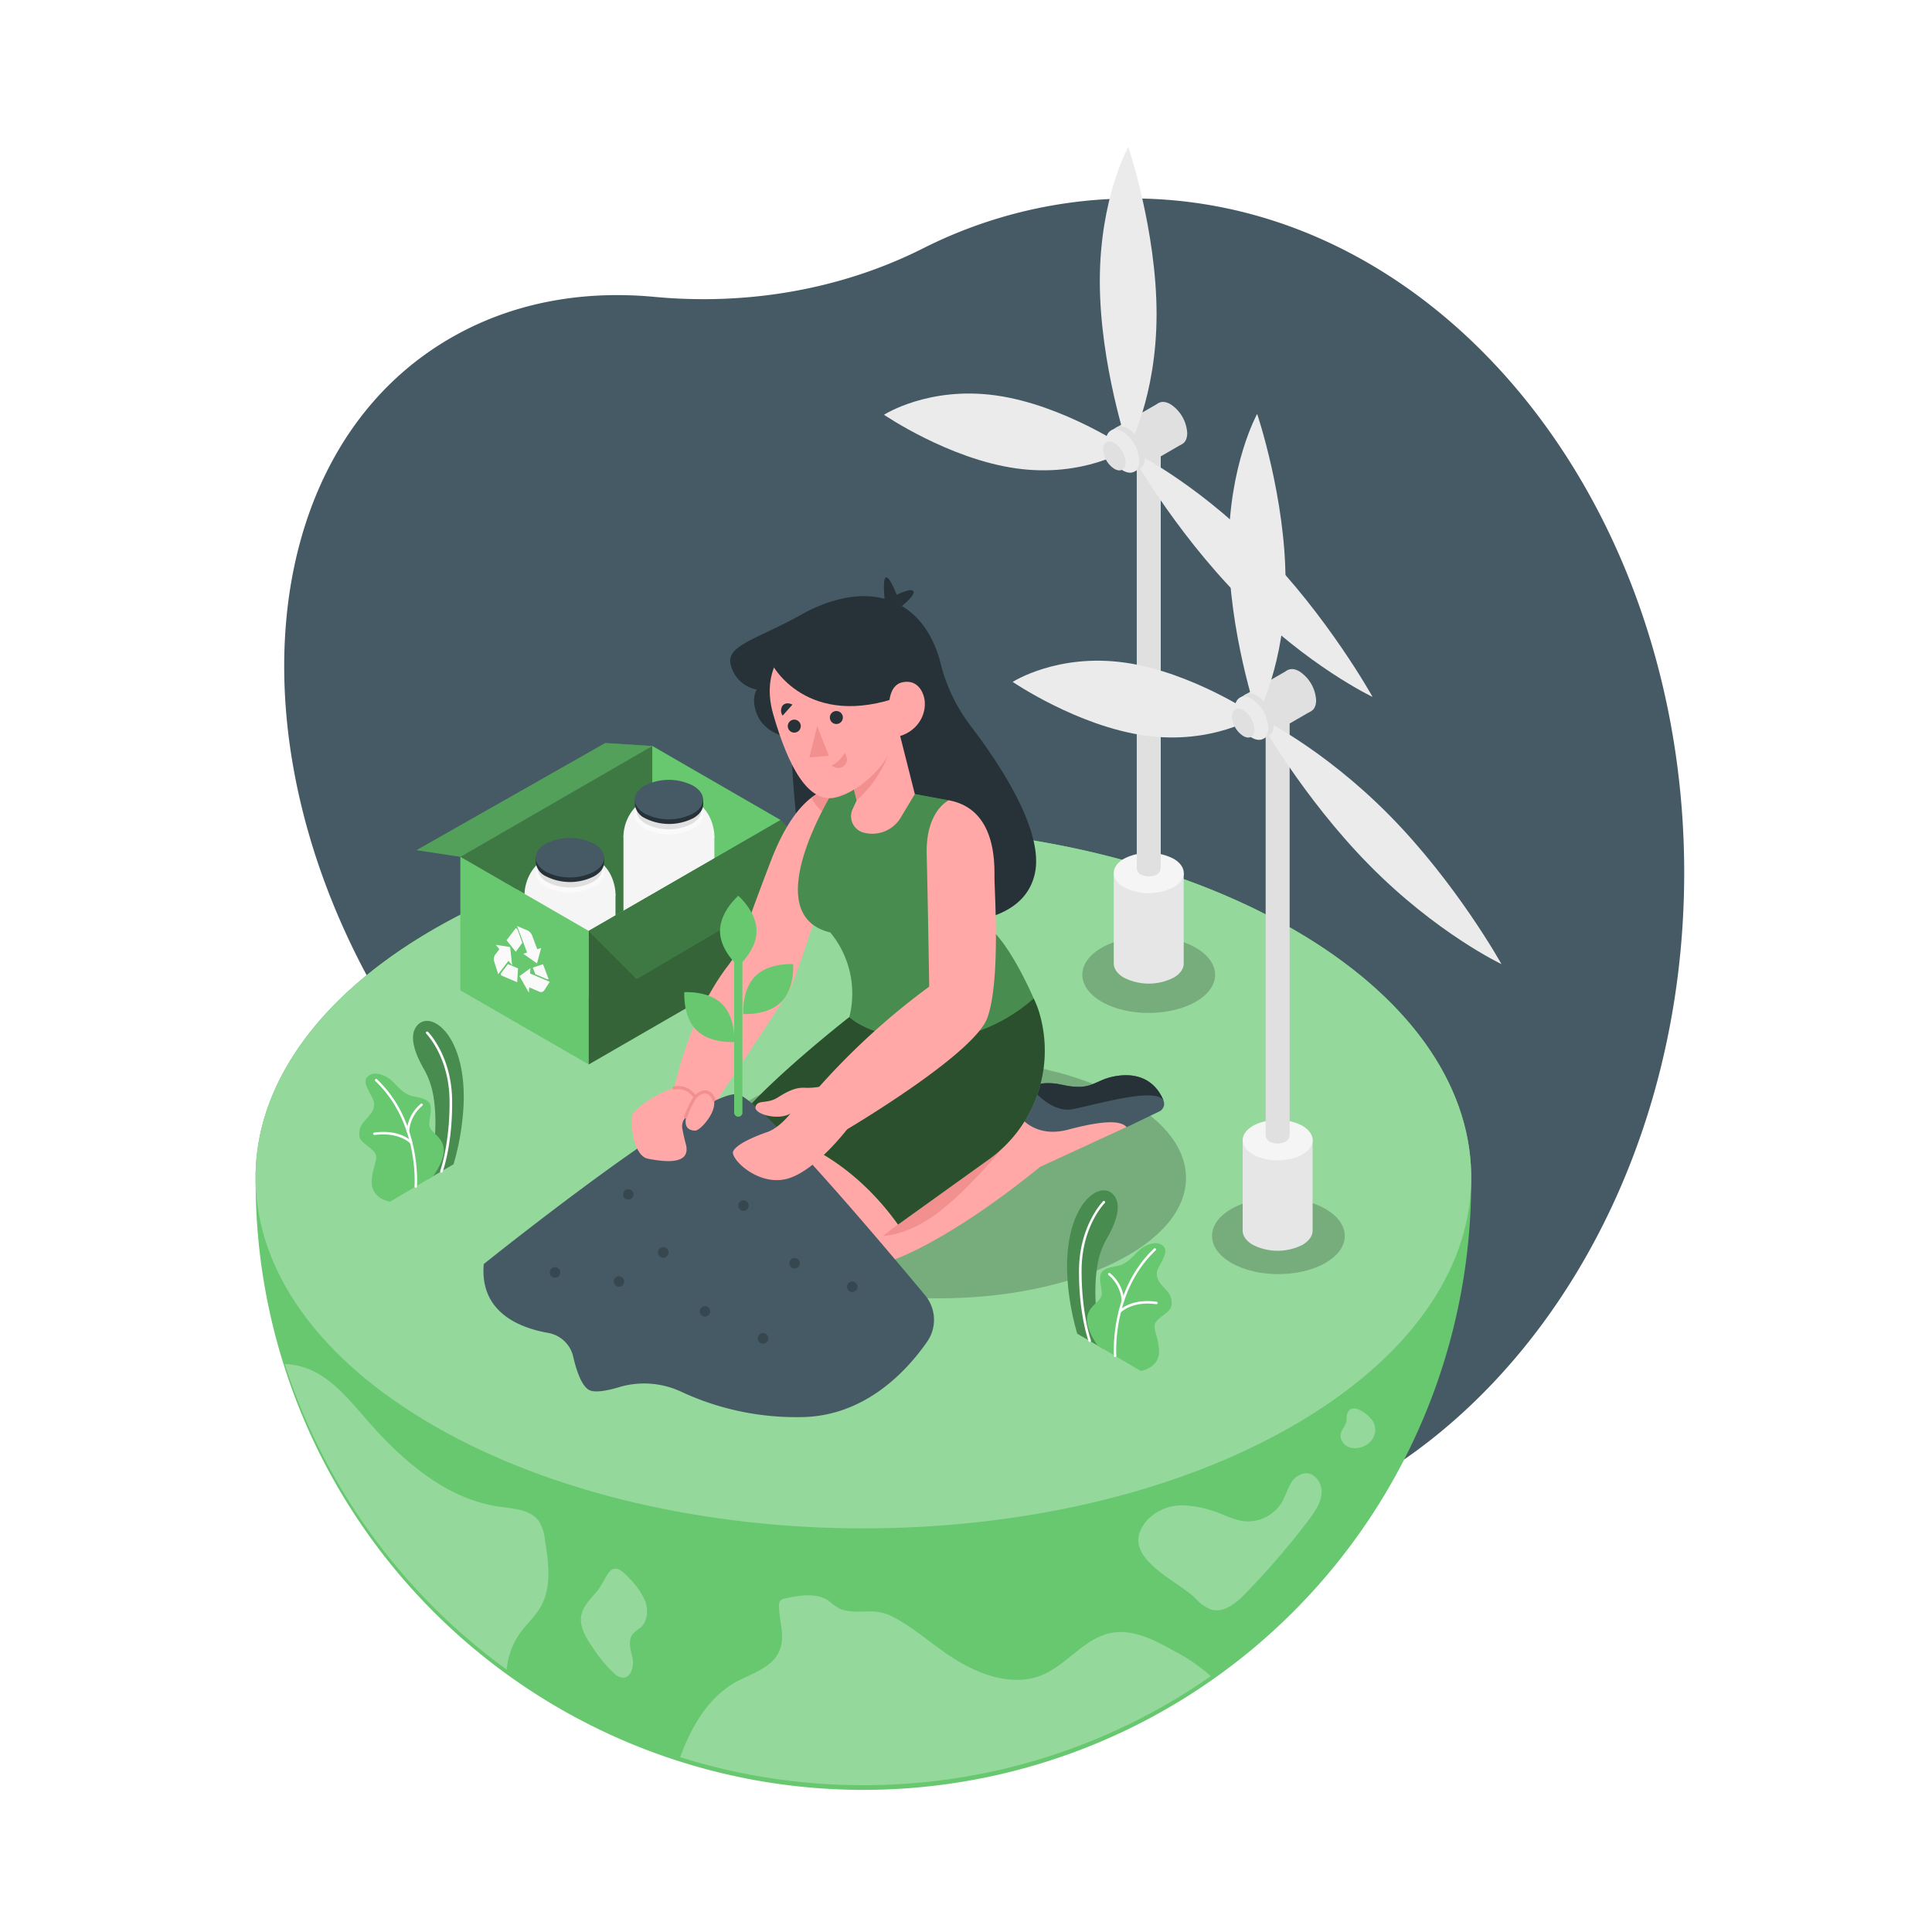 <svg class="animated" id="freepik_stories-environment" xmlns="http://www.w3.org/2000/svg" viewBox="0 0 500 500" version="1.1" xmlns:xlink="http://www.w3.org/1999/xlink" xmlns:svgjs="http://svgjs.com/svgjs"><style>svg#freepik_stories-environment:not(.animated) .animable {opacity: 0;}svg#freepik_stories-environment.animated #freepik--Clouds--inject-7 {animation: 2.9s 1 forwards cubic-bezier(.36,-0.01,.5,1.38) slideLeft,1.5s Infinite  linear wind;animation-delay: 0.5s,3.4s;opacity: 0}svg#freepik_stories-environment.animated #freepik--Plants--inject-7 {animation: 1s 1 forwards cubic-bezier(.36,-0.01,.5,1.38) slideUp;animation-delay: 0s;}            @keyframes slideLeft {                0% {                    opacity: 0;                    transform: translateX(-30px);                }                100% {                    opacity: 1;                    transform: translateX(0);                }            }                    @keyframes wind {                0% {                    transform: rotate( 0deg );                }                25% {                    transform: rotate( 1deg );                }                75% {                    transform: rotate( -1deg );                }            }                    @keyframes slideUp {                0% {                    opacity: 0;                    transform: translateY(30px);                }                100% {                    opacity: 1;                    transform: inherit;                }            }        </style><g id="freepik--Background--inject-7" class="animable" style="transform-origin: 254.711px 225.85px;"><path d="M293,400.34c78.9,0,142.87-78.12,142.87-174.49S371.89,51.36,293,51.36a120.27,120.27,0,0,0-54.28,13C217.51,75,193.28,79.07,169.37,76.83c-18.13-1.7-35.65,1.3-51,9.67-52,28.29-59.89,107.08-17.68,176,15.31,25,35.12,45.27,56.63,59.59a236.05,236.05,0,0,1,41.6,35.06C224,384,256.94,400.34,293,400.34Z" style="fill: rgb(69, 90, 100); transform-origin: 254.711px 225.85px;" id="elruauwnihfz" class="animable"></path></g><g id="freepik--Floor--inject-7" class="animable" style="transform-origin: 223.445px 338.562px;"><path d="M380.74,304.72c0,.44,0,.89,0,1.33a157.29,157.29,0,0,1-314.58-.24c0-.36,0-.73,0-1.09s0-.73,0-1.09C66.62,280.75,82,258,112.22,240.5c61.43-35.46,161-35.46,222.46,0,30.12,17.41,45.48,40.1,46.05,62.89C380.74,303.83,380.74,304.28,380.74,304.72Z" style="fill: rgb(104, 200, 112); transform-origin: 223.45px 338.562px;" id="elov8zqrz4gw" class="animable"></path><path d="M139.51,393.75c-2.11-3.06-6.44-3.28-10.13-3.8-13.94-1.94-25.31-12-34.57-22.61-3.49-4-6.88-8.2-11.32-11.11A19,19,0,0,0,73.7,353a157.57,157.57,0,0,0,57.42,79.08,19.39,19.39,0,0,1,3.51-9.5c1.66-2.29,3.82-4.21,5.23-6.65,3-5.15,2.11-11.56,1.16-17.43A11.2,11.2,0,0,0,139.51,393.75Z" style="fill: rgb(104, 200, 112); transform-origin: 107.811px 392.54px;" id="elrjrifktzy6" class="animable"></path><g id="elpo229wr3qaj"><path d="M139.51,393.75c-2.11-3.06-6.44-3.28-10.13-3.8-13.94-1.94-25.31-12-34.57-22.61-3.49-4-6.88-8.2-11.32-11.11A19,19,0,0,0,73.7,353a157.57,157.57,0,0,0,57.42,79.08,19.39,19.39,0,0,1,3.51-9.5c1.66-2.29,3.82-4.21,5.23-6.65,3-5.15,2.11-11.56,1.16-17.43A11.2,11.2,0,0,0,139.51,393.75Z" style="fill: rgb(255, 255, 255); opacity: 0.3; transform-origin: 107.811px 392.54px;" class="animable"></path></g><path d="M154.5,411.82c-1.54,1.88-3.46,3.62-4,6-.71,3.13,1.22,6.18,3.07,8.8a32.47,32.47,0,0,0,5.51,6.56,3.71,3.71,0,0,0,2,1c2.19.16,3.06-2.88,2.62-5s-1.32-4.66.09-6.35a16.06,16.06,0,0,1,1.92-1.55c1.84-1.61,2.11-4.48,1.31-6.79a18.65,18.65,0,0,0-4.13-6C157.73,402.69,157.45,408.22,154.5,411.82Z" style="fill: rgb(104, 200, 112); transform-origin: 158.897px 420.077px;" id="elai56zscjwjs" class="animable"></path><g id="elruludu1r8l9"><path d="M154.5,411.82c-1.54,1.88-3.46,3.62-4,6-.71,3.13,1.22,6.18,3.07,8.8a32.47,32.47,0,0,0,5.51,6.56,3.71,3.71,0,0,0,2,1c2.19.16,3.06-2.88,2.62-5s-1.32-4.66.09-6.35a16.06,16.06,0,0,1,1.92-1.55c1.84-1.61,2.11-4.48,1.31-6.79a18.65,18.65,0,0,0-4.13-6C157.73,402.69,157.45,408.22,154.5,411.82Z" style="fill: rgb(255, 255, 255); opacity: 0.3; transform-origin: 158.897px 420.077px;" class="animable"></path></g><path d="M223.44,462a156.6,156.6,0,0,0,89.92-28.22,46.79,46.79,0,0,0-9.64-6.58c-5-2.8-10.64-5.71-16.29-4.57-6.85,1.39-11.27,8.19-17.72,10.86-7.71,3.19-16.59-.14-23.57-4.72-5.07-3.32-9.68-7.55-15.07-10.35-5.19-2.7-8.71-.32-13.56-2a12.27,12.27,0,0,1-2.87-2c-3.19-2.32-7.59-1.58-11.45-.74a2.14,2.14,0,0,0-1.3.63,2,2,0,0,0-.29,1.16c0,2.38.59,4.73.76,7.1.53,7.26-4.74,9.31-10.33,11.92-8.12,3.79-12.82,11.62-16,20.26A157.24,157.24,0,0,0,223.44,462Z" style="fill: rgb(104, 200, 112); transform-origin: 244.695px 437.433px;" id="el30gtgwsmhd1" class="animable"></path><g id="elpkpl3xmasz"><path d="M223.44,462a156.6,156.6,0,0,0,89.92-28.22,46.79,46.79,0,0,0-9.64-6.58c-5-2.8-10.64-5.71-16.29-4.57-6.85,1.39-11.27,8.19-17.72,10.86-7.71,3.19-16.59-.14-23.57-4.72-5.07-3.32-9.68-7.55-15.07-10.35-5.19-2.7-8.71-.32-13.56-2a12.27,12.27,0,0,1-2.87-2c-3.19-2.32-7.59-1.58-11.45-.74a2.14,2.14,0,0,0-1.3.63,2,2,0,0,0-.29,1.16c0,2.38.59,4.73.76,7.1.53,7.26-4.74,9.31-10.33,11.92-8.12,3.79-12.82,11.62-16,20.26A157.24,157.24,0,0,0,223.44,462Z" style="fill: rgb(255, 255, 255); opacity: 0.3; transform-origin: 244.695px 437.433px;" class="animable"></path></g><path d="M309.4,413.66a10.66,10.66,0,0,0,3.84,2.82c3.54,1.16,7-1.82,9.52-4.54a201.18,201.18,0,0,0,16.41-19.21c1.41-2,2.79-4.11,2.87-6.52s-1.73-5-4.14-4.95a5.14,5.14,0,0,0-3.95,2.86c-.85,1.48-1.32,3.14-2.17,4.62a10.31,10.31,0,0,1-10.18,4.91,22.87,22.87,0,0,1-4.93-1.59,29.16,29.16,0,0,0-10.18-2.46,12.48,12.48,0,0,0-9.51,3.72C288.74,402.55,304.22,408.64,309.4,413.66Z" style="fill: rgb(104, 200, 112); transform-origin: 318.326px 398.998px;" id="el0mztxvtd3ju" class="animable"></path><path d="M353.23,374.15a4.86,4.86,0,0,0,2.69-3.67,5.13,5.13,0,0,0-.36-2.15c-.71-1.91-6.09-6.24-7-2.06-.11.53,0,1.1-.13,1.62-.5,1.95-2.25,2.82-1.14,5S351.24,375.2,353.23,374.15Z" style="fill: rgb(104, 200, 112); transform-origin: 351.427px 369.649px;" id="elnkncif1sd3b" class="animable"></path><g id="el6ght5lqv5au"><path d="M309.4,413.66a10.66,10.66,0,0,0,3.84,2.82c3.54,1.16,7-1.82,9.52-4.54a201.18,201.18,0,0,0,16.41-19.21c1.41-2,2.79-4.11,2.87-6.52s-1.73-5-4.14-4.95a5.14,5.14,0,0,0-3.95,2.86c-.85,1.48-1.32,3.14-2.17,4.62a10.31,10.31,0,0,1-10.18,4.91,22.87,22.87,0,0,1-4.93-1.59,29.16,29.16,0,0,0-10.18-2.46,12.48,12.48,0,0,0-9.51,3.72C288.74,402.55,304.22,408.64,309.4,413.66Z" style="fill: rgb(255, 255, 255); opacity: 0.3; transform-origin: 318.326px 398.998px;" class="animable"></path></g><g id="el8d1we90kqcf"><path d="M353.23,374.15a4.86,4.86,0,0,0,2.69-3.67,5.13,5.13,0,0,0-.36-2.15c-.71-1.91-6.09-6.24-7-2.06-.11.53,0,1.1-.13,1.62-.5,1.95-2.25,2.82-1.14,5S351.24,375.2,353.23,374.15Z" style="fill: rgb(255, 255, 255); opacity: 0.3; transform-origin: 351.427px 369.649px;" class="animable"></path></g><path d="M380.74,304.72c0,.44,0,.89,0,1.33-.57,22.8-15.93,45.49-46.05,62.89-61.43,35.47-161,35.47-222.46,0C82,351.48,66.62,328.7,66.15,305.81c0-.36,0-.73,0-1.09s0-.73,0-1.09C66.62,280.75,82,258,112.22,240.5c61.43-35.46,161-35.46,222.46,0,30.12,17.41,45.48,40.1,46.05,62.89C380.74,303.83,380.74,304.28,380.74,304.72Z" style="fill: rgb(104, 200, 112); transform-origin: 223.445px 304.724px;" id="ely3v8zk5avbd" class="animable"></path><g id="elfl5plbcummu"><path d="M380.74,304.72c0,.44,0,.89,0,1.33-.57,22.8-15.93,45.49-46.05,62.89-61.43,35.47-161,35.47-222.46,0C82,351.48,66.62,328.7,66.15,305.81c0-.36,0-.73,0-1.09s0-.73,0-1.09C66.62,280.75,82,258,112.22,240.5c61.43-35.46,161-35.46,222.46,0,30.12,17.41,45.48,40.1,46.05,62.89C380.74,303.83,380.74,304.28,380.74,304.72Z" style="fill: rgb(255, 255, 255); opacity: 0.3; transform-origin: 223.445px 304.724px;" class="animable"></path></g></g><g id="freepik--Shadows--inject-7" class="animable" style="transform-origin: 260.203px 298.299px;"><g id="eledjzpydog2f"><ellipse cx="242.9" cy="304.85" rx="64.04" ry="31.16" style="opacity: 0.2; transform-origin: 242.9px 304.85px; transform: rotate(-17.95deg);" class="animable"></ellipse></g><g id="elzhb6h01jgx"><path d="M309.44,245.26c6.71,3.87,6.71,10.16,0,14s-17.59,3.87-24.3,0-6.71-10.16,0-14S302.73,241.39,309.44,245.26Z" style="opacity: 0.2; transform-origin: 297.29px 252.26px;" class="animable"></path></g><g id="elppnnaksolya"><path d="M343,312.85c6.71,3.88,6.71,10.16,0,14s-17.59,3.87-24.3,0-6.71-10.15,0-14S336.29,309,343,312.85Z" style="opacity: 0.2; transform-origin: 330.85px 319.852px;" class="animable"></path></g></g><g id="freepik--wind-turbines--inject-7" class="animable" style="transform-origin: 308.68px 180.85px;"><path d="M306.34,249.12V225.93h-18.1v23.4c0,1.34.88,2.67,2.65,3.7a14.17,14.17,0,0,0,12.81,0C305.56,252,306.43,250.53,306.34,249.12Z" style="fill: rgb(230, 230, 230); transform-origin: 297.293px 240.245px;" id="elo46stzerhkg" class="animable"></path><path d="M303.7,222.23c3.54,2.05,3.54,5.36,0,7.4a14.17,14.17,0,0,1-12.81,0c-3.54-2-3.54-5.35,0-7.4A14.17,14.17,0,0,1,303.7,222.23Z" style="fill: rgb(245, 245, 245); transform-origin: 297.295px 225.93px;" id="el8ytvx0b7th9" class="animable"></path><path d="M299.08,226.46h0a4.79,4.79,0,0,1-3.57,0h0a2.1,2.1,0,0,1-1.32-2V114.94h6.21V224.51A2.1,2.1,0,0,1,299.08,226.46Z" style="fill: rgb(224, 224, 224); transform-origin: 297.295px 170.873px;" id="elbf4rpv0x7i4" class="animable"></path><polygon points="305.82 114.97 293.76 121.94 287.59 111.39 299.81 104.34 305.82 114.97" style="fill: rgb(224, 224, 224); transform-origin: 296.705px 113.14px;" id="elegdi1x7a6cr" class="animable"></polygon><path d="M299.32,81.26c0,21.56-7.35,34.8-7.35,34.8s-7.34-21.73-7.34-43.29S292,38,292,38,299.32,59.7,299.32,81.26Z" style="fill: rgb(235, 235, 235); transform-origin: 291.975px 77.03px;" id="eli8gepagvsc" class="animable"></path><path d="M321,154.73c-17.47-17.71-29-38.5-29-38.5s16.76,7.92,34.23,25.63,29,38.51,29,38.51S338.46,172.44,321,154.73Z" style="fill: rgb(235, 235, 235); transform-origin: 323.615px 148.3px;" id="elq7be58afm6p" class="animable"></path><path d="M263,121.22c17.47,2.46,29-5,29-5s-16.75-11.43-34.22-13.88-29,5-29,5S245.49,118.77,263,121.22Z" style="fill: rgb(235, 235, 235); transform-origin: 260.39px 111.782px;" id="elz92ksek8vs" class="animable"></path><path d="M296.3,118.41c0,2.76-1.94,3.88-4.33,2.5a9.55,9.55,0,0,1-4.32-7.49c0-2.76,1.93-3.88,4.32-2.5A9.56,9.56,0,0,1,296.3,118.41Z" style="fill: rgb(224, 224, 224); transform-origin: 291.975px 115.915px;" id="elzsxk0mjxqbd" class="animable"></path><path d="M294.87,119.24c0,2.76-1.93,3.88-4.32,2.5a9.58,9.58,0,0,1-4.33-7.5c0-2.76,1.94-3.88,4.33-2.5A9.57,9.57,0,0,1,294.87,119.24Z" style="fill: rgb(235, 235, 235); transform-origin: 290.545px 116.74px;" id="elnxgy67eeu1o" class="animable"></path><path d="M307.25,112.1c0,2.76-1.94,3.88-4.33,2.5a9.58,9.58,0,0,1-4.33-7.5c0-2.76,1.94-3.87,4.33-2.49A9.56,9.56,0,0,1,307.25,112.1Z" style="fill: rgb(224, 224, 224); transform-origin: 302.92px 109.604px;" id="elmo9ecdl43fn" class="animable"></path><path d="M291.31,119.66c0,1.86-1.3,2.61-2.91,1.68a6.43,6.43,0,0,1-2.92-5c0-1.86,1.31-2.61,2.92-1.69A6.44,6.44,0,0,1,291.31,119.66Z" style="fill: rgb(224, 224, 224); transform-origin: 288.395px 117.998px;" id="elnmr8avofg4n" class="animable"></path><path d="M339.7,318.26V295.07H321.6v23.4c0,1.34.88,2.67,2.65,3.7a14.17,14.17,0,0,0,12.81,0C338.92,321.09,339.79,319.67,339.7,318.26Z" style="fill: rgb(230, 230, 230); transform-origin: 330.653px 309.385px;" id="ele3etkzyj5xi" class="animable"></path><ellipse cx="330.66" cy="295.07" rx="9.06" ry="5.23" style="fill: rgb(245, 245, 245); transform-origin: 330.66px 295.07px;" id="elds9l54vgew9" class="animable"></ellipse><path d="M332.44,295.6h0a4.79,4.79,0,0,1-3.57,0h0a2.1,2.1,0,0,1-1.32-2V184.08h6.21V293.65A2.1,2.1,0,0,1,332.44,295.6Z" style="fill: rgb(224, 224, 224); transform-origin: 330.655px 240.013px;" id="el38n1pjudf0f" class="animable"></path><polygon points="339.18 184.11 327.12 191.08 320.95 180.53 333.17 173.48 339.18 184.11" style="fill: rgb(224, 224, 224); transform-origin: 330.065px 182.28px;" id="el30ygc9ze5l1" class="animable"></polygon><path d="M332.69,150.4c0,21.56-7.35,34.8-7.35,34.8S318,163.47,318,141.91s7.35-34.79,7.35-34.79S332.69,128.84,332.69,150.4Z" style="fill: rgb(235, 235, 235); transform-origin: 325.345px 146.16px;" id="eljuju6wm7g9" class="animable"></path><path d="M354.36,223.87c-17.47-17.71-29-38.5-29-38.5s16.75,7.92,34.22,25.63,29,38.51,29,38.51S371.82,241.59,354.36,223.87Z" style="fill: rgb(235, 235, 235); transform-origin: 356.97px 217.44px;" id="elpkmqjrce52h" class="animable"></path><path d="M296.31,190.36c17.47,2.46,29-5,29-5s-16.76-11.43-34.23-13.88-29,5-29,5S278.85,187.91,296.31,190.36Z" style="fill: rgb(235, 235, 235); transform-origin: 293.695px 180.922px;" id="elh7o08ipgfnk" class="animable"></path><path d="M329.66,187.55c0,2.76-1.93,3.88-4.32,2.5a9.56,9.56,0,0,1-4.33-7.49c0-2.76,1.94-3.88,4.33-2.5A9.55,9.55,0,0,1,329.66,187.55Z" style="fill: rgb(224, 224, 224); transform-origin: 325.335px 185.055px;" id="elisf87d6ejxn" class="animable"></path><path d="M328.24,188.38c0,2.76-1.94,3.88-4.33,2.5a9.58,9.58,0,0,1-4.33-7.5c0-2.76,1.94-3.88,4.33-2.5A9.58,9.58,0,0,1,328.24,188.38Z" style="fill: rgb(235, 235, 235); transform-origin: 323.91px 185.88px;" id="el3khv08lb0op" class="animable"></path><path d="M340.61,181.24c0,2.76-1.94,3.88-4.33,2.5a9.57,9.57,0,0,1-4.32-7.5c0-2.76,1.93-3.87,4.32-2.49A9.56,9.56,0,0,1,340.61,181.24Z" style="fill: rgb(224, 224, 224); transform-origin: 336.285px 178.744px;" id="elm0gwdijkc2" class="animable"></path><path d="M324.67,188.8c0,1.86-1.3,2.61-2.91,1.68a6.41,6.41,0,0,1-2.91-5c0-1.86,1.3-2.61,2.91-1.69A6.44,6.44,0,0,1,324.67,188.8Z" style="fill: rgb(224, 224, 224); transform-origin: 321.76px 187.138px;" id="el0slsihgf4qw" class="animable"></path></g><g id="freepik--Box--inject-7" class="animable" style="transform-origin: 160.52px 233.885px;"><polygon points="202.03 212.24 152.36 240.92 119.14 221.74 168.81 193.06 202.03 212.24" style="fill: rgb(104, 200, 112); transform-origin: 160.585px 216.99px;" id="el6155qtjsoo" class="animable"></polygon><g id="elkaiws1d3fvh"><polygon points="202.03 212.24 152.36 240.92 119.14 221.74 168.81 193.06 202.03 212.24" style="opacity: 0.4; transform-origin: 160.585px 216.99px;" class="animable"></polygon></g><polygon points="168.81 193.06 168.81 231.42 202.03 212.24 168.81 193.06" style="fill: rgb(104, 200, 112); transform-origin: 185.42px 212.24px;" id="el3tb71cv6abx" class="animable"></polygon><path d="M159.29,231.35c0,4.52-13.86,5.57-20.31,3.15-2-.73-3.23-1.77-3.23-3.15a11.47,11.47,0,0,1,3.43-7.8c1.75-1.6,4.38-2.81,8.34-2.81C158.56,220.74,159.29,230,159.29,231.35Z" style="fill: rgb(245, 245, 245); transform-origin: 147.52px 228.253px;" id="el4w2v42fbb7a" class="animable"></path><path d="M153.75,222.25a13.82,13.82,0,0,0-12.51,0c-3.45,2-3.43,5.22,0,7.22a13.82,13.82,0,0,0,12.51,0C157.24,227.48,157.22,224.25,153.75,222.25Z" style="fill: rgb(250, 250, 250); transform-origin: 147.51px 225.86px;" id="el8e7t5smisas" class="animable"></path><path d="M153.41,221.44a13.06,13.06,0,0,0-11.82,0c-3.26,1.88-3.24,4.94,0,6.83a13.06,13.06,0,0,0,11.82,0C156.7,226.39,156.68,223.33,153.41,221.44Z" style="fill: rgb(224, 224, 224); transform-origin: 147.511px 224.855px;" id="eldpxxvrc3xf" class="animable"></path><path d="M135.75,231.35v20.36c0,1.71,1.14,3.41,3.36,4.72a.41.41,0,0,0,.11.07c4.61,2.67,12.06,2.68,16.64,0,2.3-1.32,3.44-3.07,3.43-4.82V231.35Z" style="fill: rgb(245, 245, 245); transform-origin: 147.52px 244.928px;" id="ele650xxhuhmd" class="animable"></path><path d="M156.36,223.15v-1.23h-.28a5.33,5.33,0,0,0-2.33-2.38,13.82,13.82,0,0,0-12.51,0,5.13,5.13,0,0,0-2.33,2.44h-.24v1.34h0a4.54,4.54,0,0,0,2.6,3.45,13.82,13.82,0,0,0,12.51,0c1.73-1,2.59-2.31,2.57-3.62Z" style="fill: rgb(38, 50, 56); transform-origin: 147.515px 223.155px;" id="elugrp5hh8gzm" class="animable"></path><path d="M153.75,218.36a13.79,13.79,0,0,0-12.51,0c-3.45,2-3.43,5.23,0,7.23a13.82,13.82,0,0,0,12.51,0C157.24,223.59,157.22,220.36,153.75,218.36Z" style="fill: rgb(69, 90, 100); transform-origin: 147.51px 221.973px;" id="elmt1nrq208tr" class="animable"></path><path d="M184.88,216.32c0,4.51-13.86,5.57-20.3,3.15-2-.73-3.23-1.77-3.23-3.15a11.42,11.42,0,0,1,3.43-7.8c1.74-1.6,4.38-2.81,8.34-2.81C184.16,205.71,184.88,215,184.88,216.32Z" style="fill: rgb(245, 245, 245); transform-origin: 173.115px 213.222px;" id="el31tferl8i4n" class="animable"></path><path d="M179.35,207.22a13.79,13.79,0,0,0-12.51,0c-3.45,2-3.43,5.23,0,7.23a13.84,13.84,0,0,0,12.52,0C182.83,212.45,182.82,209.22,179.35,207.22Z" style="fill: rgb(250, 250, 250); transform-origin: 173.109px 210.833px;" id="elg973jw11m8" class="animable"></path><path d="M179,206.41a13.06,13.06,0,0,0-11.82,0c-3.25,1.88-3.23,4.93,0,6.82a13.06,13.06,0,0,0,11.82,0C182.29,211.36,182.28,208.3,179,206.41Z" style="fill: rgb(224, 224, 224); transform-origin: 173.107px 209.82px;" id="eluwpe0ri9noq" class="animable"></path><path d="M161.35,216.32v20.36c0,1.7,1.13,3.41,3.36,4.72a.41.41,0,0,0,.11.07c4.6,2.67,12.06,2.68,16.64,0,2.3-1.32,3.43-3.07,3.42-4.82V216.32Z" style="fill: rgb(245, 245, 245); transform-origin: 173.115px 229.898px;" id="el7z5q27xky7g" class="animable"></path><path d="M182,208.11v-1.23h-.28a5.37,5.37,0,0,0-2.33-2.37,13.82,13.82,0,0,0-12.51,0,5.15,5.15,0,0,0-2.34,2.43h-.23v1.35h0a4.55,4.55,0,0,0,2.59,3.45,13.84,13.84,0,0,0,12.52,0c1.73-1,2.58-2.31,2.57-3.63Z" style="fill: rgb(38, 50, 56); transform-origin: 173.155px 208.125px;" id="eloz88ajctk1p" class="animable"></path><path d="M179.35,203.32a13.82,13.82,0,0,0-12.51,0c-3.45,2-3.43,5.22,0,7.23a13.84,13.84,0,0,0,12.52,0C182.83,208.56,182.82,205.32,179.35,203.32Z" style="fill: rgb(69, 90, 100); transform-origin: 173.109px 206.935px;" id="ele9o88gr7t0m" class="animable"></path><polygon points="152.36 240.92 152.36 275.48 119.14 256.3 119.14 221.74 152.36 240.92" style="fill: rgb(104, 200, 112); transform-origin: 135.75px 248.61px;" id="elmv4jvo2uuxj" class="animable"></polygon><polygon points="202.03 246.8 152.36 275.48 152.36 240.92 202.03 212.24 202.03 246.8" style="fill: rgb(104, 200, 112); transform-origin: 177.195px 243.86px;" id="elr1iimazi5u" class="animable"></polygon><g id="elp1nm50fsr6"><polygon points="202.03 246.8 152.36 275.48 152.36 240.92 202.03 212.24 202.03 246.8" style="opacity: 0.5; transform-origin: 177.195px 243.86px;" class="animable"></polygon></g><polygon points="152.36 240.92 164.77 253.33 213.23 224.84 202.03 212.24 152.36 240.92" style="fill: rgb(104, 200, 112); transform-origin: 182.795px 232.785px;" id="elxgztp497ig" class="animable"></polygon><g id="ele6x8h469orc"><polygon points="152.36 240.92 164.77 253.33 213.23 224.84 202.03 212.24 152.36 240.92" style="opacity: 0.4; transform-origin: 182.795px 232.785px;" class="animable"></polygon></g><path d="M129.67,251.87a.54.54,0,0,0,0,.47s0,.08,0,.08l4.17,1.78.23-3.58-2.61-1.11Z" style="fill: rgb(250, 250, 250); transform-origin: 131.843px 251.855px;" id="ell3iwfwpl8r" class="animable"></path><path d="M138.55,252.13l2.87,1.22a.54.54,0,0,0,.55,0l-1.44-3.81-2.64.87Z" style="fill: rgb(250, 250, 250); transform-origin: 139.93px 251.483px;" id="elfw9bl8vh2h5" class="animable"></path><path d="M135.4,246.81l3.57,2.52,1.08-4-1,.33-1.31-3.48a2.47,2.47,0,0,0-1.21-1.37l-2.72-1.16,2.61,6.87Z" style="fill: rgb(250, 250, 250); transform-origin: 136.93px 244.49px;" id="elxneijre6fk" class="animable"></path><path d="M135.17,244,134,240.75a.91.91,0,0,0-.45-.52h0s-.08,0-.09,0l-2.36,3.1,2.39,3Z" style="fill: rgb(250, 250, 250); transform-origin: 133.135px 243.28px;" id="elip1su4zzbls" class="animable"></path><path d="M132.54,249.81l-.52-4.72-3.69-.57.91,1.14-1.14,1.49a2,2,0,0,0-.16,1.82l1,3.16,2.65-3.47Z" style="fill: rgb(250, 250, 250); transform-origin: 130.166px 248.325px;" id="elfyzpavnx7bu" class="animable"></path><path d="M137.18,251.94l.09-1.37-2.83,2.05,2.43,4.28.09-1.37,2.61,1.11a1,1,0,0,0,1.28-.35l1.42-2.19Z" style="fill: rgb(250, 250, 250); transform-origin: 138.355px 253.735px;" id="elk1fbmi694" class="animable"></path><polygon points="119.14 221.74 107.81 220.02 156.64 192.29 168.81 193.06 119.14 221.74" style="fill: rgb(104, 200, 112); transform-origin: 138.31px 207.015px;" id="elg76qdc6iej4" class="animable"></polygon><g id="elisektb7wgwr"><polygon points="119.14 221.74 107.81 220.02 156.64 192.29 168.81 193.06 119.14 221.74" style="opacity: 0.2; transform-origin: 138.31px 207.015px;" class="animable"></polygon></g></g><g id="freepik--Character--inject-7" class="animable" style="transform-origin: 213.196px 258.088px;"><path d="M193,287.59s-15.6,15.13-11.95,24,16.5,13.23,32.95,6,35.12-22.92,35.12-22.92Z" style="fill: rgb(255, 168, 167); transform-origin: 214.808px 304.408px;" id="eln8wd6nff4w" class="animable"></path><path d="M213.05,294.93s-15.61,15.13-12,24,16.49,13.23,32.94,6,35.13-22.92,35.13-22.92l22.42-10.34s-1.51-5.31-15.5-2.76-11.66-1.9-11.66-1.9Z" style="fill: rgb(255, 168, 167); transform-origin: 246.024px 307.788px;" id="elfcg8zt76fma" class="animable"></path><path d="M263.24,288.05s3.82,6.78,13.18,4.3,13.66-2.37,15.17-.64l8.44-4.07a2.18,2.18,0,0,0,1.1-2.75c-1.11-2.81-4.18-7.58-12-6.45-6.13.89-6.13,4.12-14.31,2.29S262.34,283.31,263.24,288.05Z" style="fill: rgb(69, 90, 100); transform-origin: 282.198px 285.583px;" id="elmgglthwko7r" class="animable"></path><path d="M289.11,278.44c-6.13.89-6.13,4.12-14.31,2.29-3.45-.77-6.2-.42-8.16.58,1.92,2.31,6.25,6.68,11,5.74,6.35-1.26,21.66-5.85,23.53-2.16C300,282.08,297,277.31,289.11,278.44Z" style="fill: rgb(38, 50, 56); transform-origin: 283.905px 282.725px;" id="el3qzo3nbv9i" class="animable"></path><path d="M232.41,316.89l-3.89,2.95s6,.06,13.89-5.75,17-16.92,17-16.92Z" style="fill: rgb(242, 143, 143); transform-origin: 243.965px 308.505px;" id="elxtfc8kh4mde" class="animable"></path><path d="M219.8,263.22s-22.07,17.23-30.13,28c0,0,24.34,0,42.74,25.7l23.35-16.76a34.6,34.6,0,0,0,13.32-37.67,24.26,24.26,0,0,0-1.56-4.08Z" style="fill: rgb(104, 200, 112); transform-origin: 230.028px 287.665px;" id="el4tlcpaqw4al" class="animable"></path><g id="el6eabm6hwphn"><path d="M219.8,263.22s-22.07,17.23-30.13,28c0,0,24.34,0,42.74,25.7l23.35-16.76a34.6,34.6,0,0,0,13.32-37.67,24.26,24.26,0,0,0-1.56-4.08Z" style="opacity: 0.6; transform-origin: 230.028px 287.665px;" class="animable"></path></g><path d="M207.51,159h0a38.42,38.42,0,0,1,5.1-2.43,34,34,0,0,1,3.44-1.16c8.49-2.42,15.68-.86,20.73,4a21.11,21.11,0,0,1,3,3.65,28.58,28.58,0,0,1,3.69,8.81h0A44.74,44.74,0,0,0,251.3,188c7.34,9.6,19.17,27.29,16.45,38.38-4.66,18.95-39.85,11-50.93,12.87S204.71,191,204.71,191s-6.52-.72-8.76-6.05c-1.74-4.15-.09-6.5-.09-6.5a8.45,8.45,0,0,1-6.59-5.88C187.31,167.11,195.32,165.78,207.51,159Z" style="fill: rgb(38, 50, 56); transform-origin: 228.562px 196.829px;" id="elylfnvrrfj5" class="animable"></path><path d="M216,204.17s-8.84-1.41-16.55,18.75c-4.11,10.74-6.33,17-7.51,20.41a23.1,23.1,0,0,1-3.53,6.58c-3.42,4.43-9.93,14.58-13.94,31.67l9.2,6s18.77-27.84,20.69-31.5S212,234.25,212,234.25Z" style="fill: rgb(255, 168, 167); transform-origin: 195.235px 245.864px;" id="eliydsxkghcgp" class="animable"></path><path d="M210,206.41c.77,1.66,2.4,4.21,5.15,4.11l.83-6.35S213.5,203.77,210,206.41Z" style="fill: rgb(242, 143, 143); transform-origin: 212.99px 207.336px;" id="elt46fpagecm" class="animable"></path><path d="M245.54,207.12l-8.78-1.62L216,204.17s-20.6,32.47-1.12,37.14a24.83,24.83,0,0,1,4.93,21.91S225.41,269,241,269s26.5-10.62,26.5-10.62-5.09-12-10.47-17.36-5-25.55-5-25.55Z" style="fill: rgb(104, 200, 112); transform-origin: 237.002px 236.585px;" id="eluios3hrlr8a" class="animable"></path><g id="elzszfxdcv0zl"><path d="M245.54,207.12l-8.78-1.62L216,204.17s-20.6,32.47-1.12,37.14a24.83,24.83,0,0,1,4.93,21.91S225.41,269,241,269s26.5-10.62,26.5-10.62-5.09-12-10.47-17.36-5-25.55-5-25.55Z" style="opacity: 0.3; transform-origin: 237.002px 236.585px;" class="animable"></path></g><path d="M229,155.7s-.71-6,.29-6.27,2.76,4.51,2.76,4.51,4.35-2.18,4.39-.69-4.69,4.87-4.69,4.87Z" style="fill: rgb(38, 50, 56); transform-origin: 232.598px 153.769px;" id="elesk64bfm0e6" class="animable"></path><path d="M236.76,205.5l-3.65,6.09a8.6,8.6,0,0,1-9.64,3.88h0a4.38,4.38,0,0,1-2.81-6.07l1.06-2.28-5.14-20.32,14.52-3.67Z" style="fill: rgb(255, 168, 167); transform-origin: 226.67px 199.451px;" id="el828js9gve7s" class="animable"></path><path d="M231.77,185.76l.13.53a30.7,30.7,0,0,1-10.18,20.83l-5.26-20.82,14.11-3.57Z" style="fill: rgb(242, 143, 143); transform-origin: 224.18px 194.925px;" id="el1gig11zehaa" class="animable"></path><path d="M210.68,162.55c-5,2-14.46,8.89-10.55,22.39s9.05,23.12,16.15,21.44S237.05,193.7,232.51,176,215.53,160.64,210.68,162.55Z" style="fill: rgb(255, 168, 167); transform-origin: 216.31px 183.912px;" id="ellot7v79ytzo" class="animable"></path><polygon points="211.49 187.94 214.51 195.62 209.47 196.01 211.49 187.94" style="fill: rgb(242, 143, 143); transform-origin: 211.99px 191.975px;" id="eleficdhrm626" class="animable"></polygon><path d="M218.05,185.18a1.68,1.68,0,1,1-2.11-1.09A1.68,1.68,0,0,1,218.05,185.18Z" style="fill: rgb(38, 50, 56); transform-origin: 216.45px 185.691px;" id="elvk3rwde2p7c" class="animable"></path><path d="M207.16,187.41a1.68,1.68,0,1,1-2.11-1.09A1.68,1.68,0,0,1,207.16,187.41Z" style="fill: rgb(38, 50, 56); transform-origin: 205.56px 187.921px;" id="eldtx277ad2y9" class="animable"></path><path d="M202.55,185.2l2.54-2.85s-1.6-.87-2.56.26A2.29,2.29,0,0,0,202.55,185.2Z" style="fill: rgb(38, 50, 56); transform-origin: 203.614px 183.615px;" id="elstanwndxje9" class="animable"></path><path d="M215.23,198.12a7.15,7.15,0,0,0,3.34-3.29s1.45,1.92-.07,3.31S215.23,198.12,215.23,198.12Z" style="fill: rgb(242, 143, 143); transform-origin: 217.212px 196.791px;" id="elex20dsxi1eh" class="animable"></path><path d="M199.81,171.94s8.95,17.23,33.6,8.17c0,0,.35-20.76-16.53-20.81S199.81,171.94,199.81,171.94Z" style="fill: rgb(38, 50, 56); transform-origin: 216.61px 171.021px;" id="el50odekn5rkc" class="animable"></path><path d="M230.11,183s-.36-5.67,3.49-6.44c4.23-.84,5.5,3.15,5.69,4.62.5,3.84-1.89,8.5-7.62,9.64Z" style="fill: rgb(255, 168, 167); transform-origin: 234.728px 183.633px;" id="elff9dv9kgtp" class="animable"></path><path d="M125.2,327.13s58-46.54,66-43.85c6.37,2.17,36.66,38.05,48.21,51.93a9.93,9.93,0,0,1,.55,12c-5.38,7.74-16.33,19.54-33,19.54a70.3,70.3,0,0,1-30.63-6.56A22.67,22.67,0,0,0,160,359.06c-3,.88-6,1.42-7.47.7-2-1-3.36-5.07-4.18-8.64a8.1,8.1,0,0,0-6.5-6.17C134.92,343.75,124.06,339.86,125.2,327.13Z" style="fill: rgb(69, 90, 100); transform-origin: 183.416px 324.962px;" id="elwnjtgr4ytbq" class="animable"></path><circle cx="162.61" cy="309.11" r="1.35" style="fill: rgb(55, 71, 79); transform-origin: 162.61px 309.11px;" id="elgezr9czl1qb" class="animable"></circle><path d="M161.53,331.65a1.35,1.35,0,1,1-1.35-1.35A1.34,1.34,0,0,1,161.53,331.65Z" style="fill: rgb(55, 71, 79); transform-origin: 160.18px 331.65px;" id="el3vn8mnq99jh" class="animable"></path><path d="M173,324.12a1.36,1.36,0,1,1-1.35-1.35A1.35,1.35,0,0,1,173,324.12Z" style="fill: rgb(55, 71, 79); transform-origin: 171.64px 324.13px;" id="elnmw2brfm0xn" class="animable"></path><path d="M183.81,339.37a1.36,1.36,0,1,1-1.35-1.35A1.35,1.35,0,0,1,183.81,339.37Z" style="fill: rgb(55, 71, 79); transform-origin: 182.45px 339.38px;" id="elp5u4w01d1cc" class="animable"></path><path d="M198.84,346.36a1.36,1.36,0,1,1-1.36-1.35A1.35,1.35,0,0,1,198.84,346.36Z" style="fill: rgb(55, 71, 79); transform-origin: 197.48px 346.37px;" id="elw1jfk17g2df" class="animable"></path><path d="M207,326.93a1.35,1.35,0,1,1-1.35-1.35A1.34,1.34,0,0,1,207,326.93Z" style="fill: rgb(55, 71, 79); transform-origin: 205.65px 326.93px;" id="elols7kp2yg7b" class="animable"></path><path d="M145,329.29a1.36,1.36,0,1,1-1.35-1.35A1.35,1.35,0,0,1,145,329.29Z" style="fill: rgb(55, 71, 79); transform-origin: 143.64px 329.3px;" id="el560969xjo2k" class="animable"></path><path d="M221.93,333a1.36,1.36,0,1,1-1.35-1.35A1.35,1.35,0,0,1,221.93,333Z" style="fill: rgb(55, 71, 79); transform-origin: 220.57px 333.01px;" id="elsehq24gb4v" class="animable"></path><path d="M193.77,312a1.36,1.36,0,1,1-1.35-1.35A1.35,1.35,0,0,1,193.77,312Z" style="fill: rgb(55, 71, 79); transform-origin: 192.41px 312.01px;" id="elv8nd66eaii" class="animable"></path><path d="M180.67,285.16s-2.18-4.61-6.21-3.58-10.1,5.16-10.78,6.89.13,10.65,4,11.4,11.31,1.87,9.81-3.78c-.49-1.84-.76-3.16-.92-4.11a3.29,3.29,0,0,1,1.57-3.34l2.08-1.25Z" style="fill: rgb(255, 168, 167); transform-origin: 172.067px 290.962px;" id="elzjk6cq6vdxj" class="animable"></path><path d="M179.6,284.38s-5.09,8.12.32,8.23c1.53,0,7.35-6.64,3.81-9.56C182.46,282,180.8,282.78,179.6,284.38Z" style="fill: rgb(255, 168, 167); transform-origin: 181.142px 287.59px;" id="el12zg0i6m305r" class="animable"></path><path d="M179.57,283.92a.37.37,0,0,1-.3-.14,4.61,4.61,0,0,0-4.71-1.81.39.39,0,0,1-.49-.29.4.4,0,0,1,.29-.49,5.37,5.37,0,0,1,5.52,2.07.41.41,0,0,1,0,.57A.39.39,0,0,1,179.57,283.92Z" style="fill: rgb(242, 143, 143); transform-origin: 177.026px 282.491px;" id="elpock09zfqkm" class="animable"></path><path d="M177.43,289.45l-.12,0a.41.41,0,0,1-.27-.5,26.87,26.87,0,0,1,2.22-4.75,4.45,4.45,0,0,1,2.88-2,2.38,2.38,0,0,1,1.84.55,3.36,3.36,0,0,1,1.16,1.79.42.42,0,0,1-.29.49.41.41,0,0,1-.49-.29,2.59,2.59,0,0,0-.89-1.37,1.56,1.56,0,0,0-1.24-.37,3.77,3.77,0,0,0-2.31,1.63h0a28.29,28.29,0,0,0-2.11,4.54A.41.41,0,0,1,177.43,289.45Z" style="fill: rgb(242, 143, 143); transform-origin: 181.087px 285.816px;" id="el9tggulsz59" class="animable"></path><path d="M245.54,207.12s-6,2.7-5.71,14,.65,34.22.65,34.22a183.69,183.69,0,0,0-29.78,27.41l7.47,10.15S252.1,273,255.54,263.38s1.83-32.58,1.83-36.34S257.75,209.34,245.54,207.12Z" style="fill: rgb(255, 168, 167); transform-origin: 234.223px 250.01px;" id="elifv02lzvl5" class="animable"></path><path d="M213,281.09a19.74,19.74,0,0,1-3.86.44c-1.82,0-3.29-.41-7.77,2.45-2.88,1.85-5.22.5-5.82,2.41s5.79,3.71,9,1.8c0,0-2.77,3.67-6,4.79s-8,3.13-8.81,5,6.63,9.31,14.28,7,16.14-13.91,16.14-13.91Z" style="fill: rgb(255, 168, 167); transform-origin: 204.92px 293.255px;" id="el6w18ju8zwtk" class="animable"></path><path d="M195.8,240.94c0,5-4.74,9.11-4.74,9.11s-4.73-4.08-4.73-9.11,4.73-9.12,4.73-9.12S195.8,235.9,195.8,240.94Z" style="fill: rgb(104, 200, 112); transform-origin: 191.065px 240.935px;" id="elw2ktjqxjj9a" class="animable"></path><path d="M202.17,259.32c-3.56,3.56-9.8,3.1-9.8,3.1s-.46-6.24,3.1-9.8,9.8-3.1,9.8-3.1S205.73,255.76,202.17,259.32Z" style="fill: rgb(104, 200, 112); transform-origin: 198.82px 255.97px;" id="elounwu1i18mh" class="animable"></path><path d="M180.21,266.57c-3.56-3.56-3.1-9.79-3.1-9.79s6.24-.47,9.8,3.09,3.1,9.8,3.1,9.8S183.77,270.13,180.21,266.57Z" style="fill: rgb(104, 200, 112); transform-origin: 183.56px 263.224px;" id="elcaer5tp4uy" class="animable"></path><path d="M191.06,289A1.07,1.07,0,0,1,190,288V245.34a1.07,1.07,0,1,1,2.14,0V288A1.07,1.07,0,0,1,191.06,289Z" style="fill: rgb(104, 200, 112); transform-origin: 191.07px 266.635px;" id="el5y39wh4jeu2" class="animable"></path></g><g id="freepik--Clouds--inject-7" class="animable animator-active" style="transform-origin: 259.59px 126.435px;"><path d="M137.28,97.06l6.8,3.87v-2.4c0-.18,0-.35,0-.52s0-.32,0-.48v-.06h0c.24-3.19,2.65-4.41,5.6-2.71A11,11,0,0,1,153,98c.66-4.33,4.2-5.9,8.47-3.43,4.74,2.74,8.59,9.4,8.59,14.88v5.16a2.32,2.32,0,0,0,1.16,2l4,2.35a5.78,5.78,0,0,1,2.85,5,2.38,2.38,0,0,1-3.56,2.06l-37.16-21.47a6.49,6.49,0,0,1-3.25-5.62A2.11,2.11,0,0,1,137.28,97.06Z" style="fill: rgb(250, 250, 250); transform-origin: 156.085px 109.866px;" id="elrdybjnjdv6b" class="animable"></path><path d="M364.65,128.47l5.81,3.3v-2.05c0-.15,0-.29,0-.44s0-.28,0-.41v-.05h0c.21-2.72,2.27-3.77,4.79-2.31a9.16,9.16,0,0,1,2.86,2.74c.57-3.7,3.58-5,7.23-2.93A16.23,16.23,0,0,1,392.68,139v4.4a2,2,0,0,0,1,1.73l3.41,2a4.92,4.92,0,0,1,2.44,4.25,2,2,0,0,1-3,1.75l-31.73-18.33A5.55,5.55,0,0,1,362,130,1.79,1.79,0,0,1,364.65,128.47Z" style="fill: rgb(250, 250, 250); transform-origin: 380.765px 139.367px;" id="elmb910yphuu" class="animable"></path><path d="M121.62,141.63l4.15,2.36v-1.47c0-.11,0-.21,0-.31a2.91,2.91,0,0,1,0-.3v0h0c.15-1.95,1.62-2.69,3.42-1.66a6.69,6.69,0,0,1,2,2c.41-2.65,2.56-3.6,5.17-2.1a11.6,11.6,0,0,1,5.24,9.08v3.14a1.42,1.42,0,0,0,.7,1.23l2.44,1.43a3.53,3.53,0,0,1,1.74,3,1.45,1.45,0,0,1-2.17,1.25l-22.66-13.09a4,4,0,0,1-2-3.43A1.28,1.28,0,0,1,121.62,141.63Z" style="fill: rgb(250, 250, 250); transform-origin: 133.064px 149.455px;" id="eliee97tb0xhk" class="animable"></path></g><g id="freepik--Plants--inject-7" class="animable" style="transform-origin: 198.1px 309.506px;"><path d="M278.8,345.16l6.77,3.93s-3.42-10.9-1.52-21.86a21,21,0,0,1,2.75-7.3c.53-1.1,4.61-7.94,1-11.09s-12,3.12-11.64,20A66,66,0,0,0,278.8,345.16Z" style="fill: rgb(104, 200, 112); transform-origin: 282.712px 328.573px;" id="elvx8u318tyj" class="animable"></path><g id="eljit3aqfga08"><path d="M278.8,345.16l6.77,3.93s-3.42-10.9-1.52-21.86a21,21,0,0,1,2.75-7.3c.53-1.1,4.61-7.94,1-11.09s-12,3.12-11.64,20A66,66,0,0,0,278.8,345.16Z" style="opacity: 0.3; transform-origin: 282.712px 328.573px;" class="animable"></path></g><path d="M282,347.3a.32.32,0,0,1-.3-.21c0-.07-2.58-7.17-2.45-18.57s6.16-17.57,6.22-17.63a.31.31,0,0,1,.45.44c-.06.06-5.91,6-6,17.2s2.39,18.28,2.41,18.35a.31.31,0,0,1-.18.4Z" style="fill: rgb(255, 255, 255); transform-origin: 282.627px 329.048px;" id="elrjy1hke0ag" class="animable"></path><path d="M284.05,348.23l11.17,6.57s5.12-.75,4.73-5.57-2.46-6,.13-8.07,3.25-2.26,3.13-4.33-1.52-3-2.18-3.8-2.48-2.55-1.2-5,3-4.92.45-6.06c-1.55-.69-4.15.17-5.88,2s-3.14,3.15-4.78,3.57-5,.46-4.92,3.27.84,3.79.16,5C283.58,338.15,278.08,339.42,284.05,348.23Z" style="fill: rgb(104, 200, 112); transform-origin: 292.273px 338.266px;" id="elxtz5p24v8ek" class="animable"></path><path d="M288.6,351.22a.33.33,0,0,1-.32-.29c0-.17-1.23-16.83,10.35-27.78a.32.32,0,1,1,.44.46c-11.36,10.73-10.17,27.1-10.16,27.27a.31.31,0,0,1-.29.34Z" style="fill: rgb(255, 255, 255); transform-origin: 293.718px 337.129px;" id="elrevqcaef58" class="animable"></path><path d="M290.6,336.94a.32.32,0,0,1-.31-.29A9.51,9.51,0,0,0,286.9,330a.31.31,0,0,1-.08-.44.32.32,0,0,1,.44-.07,9.93,9.93,0,0,1,3.66,7.1.32.32,0,0,1-.29.34Z" style="fill: rgb(255, 255, 255); transform-origin: 288.841px 333.186px;" id="elc7gduc3slne" class="animable"></path><path d="M289.78,339.78a.28.28,0,0,1-.21-.08.31.31,0,0,1,0-.44c.12-.14,3-3.29,9.78-2.37a.32.32,0,0,1-.08.63c-6.38-.87-9.2,2.13-9.23,2.16A.3.3,0,0,1,289.78,339.78Z" style="fill: rgb(255, 255, 255); transform-origin: 294.535px 338.252px;" id="elos6lk2wz1n" class="animable"></path><path d="M117.37,301.32l-6.77,3.93s3.41-10.9,1.52-21.86a21.12,21.12,0,0,0-2.75-7.29c-.53-1.11-4.61-7.94-1-11.1s12,3.12,11.64,20A65.92,65.92,0,0,1,117.37,301.32Z" style="fill: rgb(104, 200, 112); transform-origin: 113.458px 284.731px;" id="elir1ced8763" class="animable"></path><g id="elipcjl94tvn"><path d="M117.37,301.32l-6.77,3.93s3.41-10.9,1.52-21.86a21.12,21.12,0,0,0-2.75-7.29c-.53-1.11-4.61-7.94-1-11.1s12,3.12,11.64,20A65.92,65.92,0,0,1,117.37,301.32Z" style="opacity: 0.3; transform-origin: 113.458px 284.731px;" class="animable"></path></g><path d="M114.22,303.46a.22.22,0,0,1-.11,0,.32.32,0,0,1-.19-.4c0-.07,2.55-7.08,2.42-18.34s-6-17.14-6-17.2a.32.32,0,1,1,.45-.45c.06.06,6.08,6.17,6.22,17.64s-2.43,18.49-2.45,18.56A.32.32,0,0,1,114.22,303.46Z" style="fill: rgb(255, 255, 255); transform-origin: 113.618px 285.209px;" id="el990omug7p8t" class="animable"></path><path d="M112.12,304.39,100.94,311s-5.11-.75-4.73-5.57,2.47-5.95-.12-8.07S92.84,295.07,93,293s1.52-3,2.17-3.8,2.49-2.54,1.2-5.05-3-4.91-.44-6.06c1.55-.69,4.15.17,5.87,2s3.15,3.15,4.78,3.57,5,.46,4.93,3.28-.85,3.78-.16,5C112.59,294.32,118.09,295.58,112.12,304.39Z" style="fill: rgb(104, 200, 112); transform-origin: 103.914px 294.426px;" id="elw6ow481jykj" class="animable"></path><path d="M107.57,307.38h0a.32.32,0,0,1-.29-.34c0-.16,1.21-16.54-10.15-27.27a.31.31,0,0,1,.43-.46c11.58,10.95,10.37,27.61,10.35,27.78A.31.31,0,0,1,107.57,307.38Z" style="fill: rgb(255, 255, 255); transform-origin: 102.493px 293.304px;" id="eloee0z23xeza" class="animable"></path><path d="M105.56,293.1h0a.32.32,0,0,1-.29-.34,10,10,0,0,1,3.65-7.1.32.32,0,0,1,.44.07.31.31,0,0,1-.07.44,9.5,9.5,0,0,0-3.39,6.64A.31.31,0,0,1,105.56,293.1Z" style="fill: rgb(255, 255, 255); transform-origin: 107.346px 289.352px;" id="elqeu6gg8kmns" class="animable"></path><path d="M106.39,296a.3.3,0,0,1-.23-.11s-2.84-3-9.23-2.16a.31.31,0,1,1-.09-.62c6.75-.93,9.66,2.23,9.78,2.36a.32.32,0,0,1-.23.53Z" style="fill: rgb(255, 255, 255); transform-origin: 101.635px 294.469px;" id="elz6d0gls581" class="animable"></path></g><defs>     <filter id="active" height="200%">         <feMorphology in="SourceAlpha" result="DILATED" operator="dilate" radius="2"></feMorphology>                <feFlood flood-color="#32DFEC" flood-opacity="1" result="PINK"></feFlood>        <feComposite in="PINK" in2="DILATED" operator="in" result="OUTLINE"></feComposite>        <feMerge>            <feMergeNode in="OUTLINE"></feMergeNode>            <feMergeNode in="SourceGraphic"></feMergeNode>        </feMerge>    </filter>    <filter id="hover" height="200%">        <feMorphology in="SourceAlpha" result="DILATED" operator="dilate" radius="2"></feMorphology>                <feFlood flood-color="#ff0000" flood-opacity="0.5" result="PINK"></feFlood>        <feComposite in="PINK" in2="DILATED" operator="in" result="OUTLINE"></feComposite>        <feMerge>            <feMergeNode in="OUTLINE"></feMergeNode>            <feMergeNode in="SourceGraphic"></feMergeNode>        </feMerge>            <feColorMatrix type="matrix" values="0   0   0   0   0                0   1   0   0   0                0   0   0   0   0                0   0   0   1   0 "></feColorMatrix>    </filter></defs></svg>